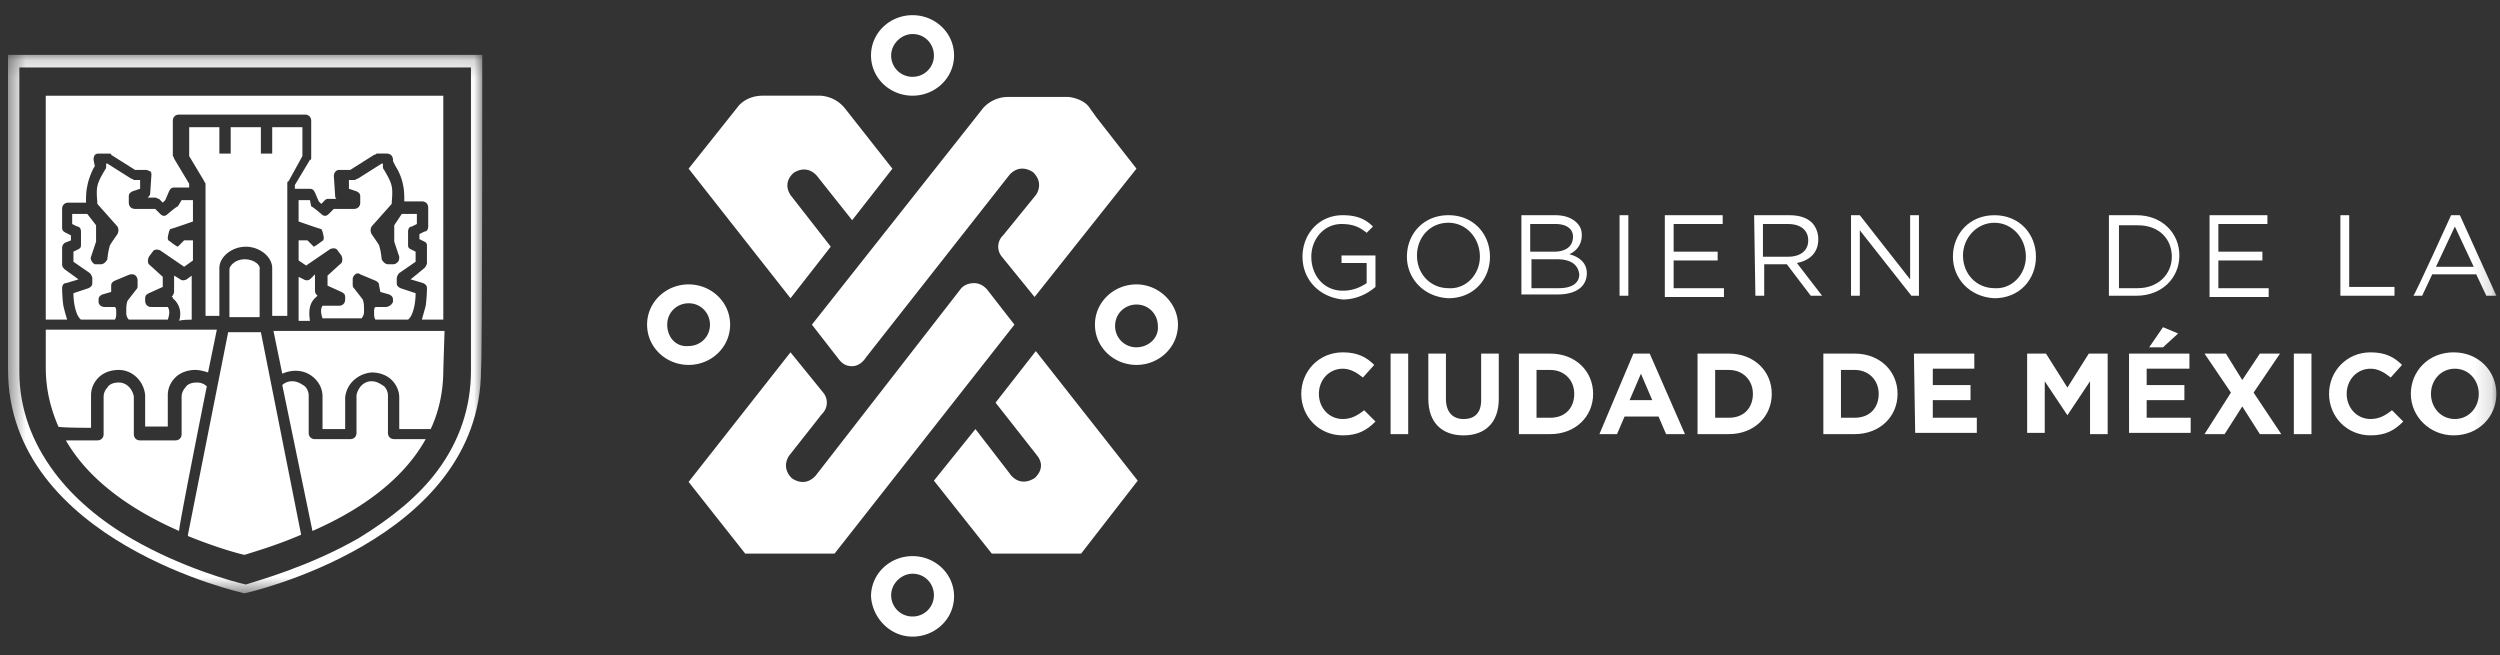 <svg width="145" height="38" fill="none" xmlns="http://www.w3.org/2000/svg"><rect width="100%" height="100%" fill="#333333" stroke="none"/><g clip-path="url(#a)"><path fill-rule="evenodd" clip-rule="evenodd" d="M48.622 20.8c.22.292.438.438.803.438.51 0 .803-.511.803-.511l8.317-10.58c.657-.73 1.387-.146 1.387-.146.657.657.146 1.314.146 1.314l-1.897 2.334a.908.908 0 0 0-.073 1.24l1.897 2.336 5.91-7.443-2.335-2.991-.365-.511c-.365-.584-1.24-.657-1.24-.657h-3.503c-.948 0-1.459.657-1.459.657L47.09 18.83l1.532 1.97Zm-.438-6.494-2.334-2.991c-.511-.803.218-1.314.218-1.314.876-.51 1.387.292 1.387.292l1.97 2.48 2.335-2.99-2.7-3.43c-.657-.876-1.605-.803-1.605-.803h-3.21c-1.022 0-1.46.657-1.46.657L39.94 9.782l5.91 7.516 2.334-2.992Z" fill="#fff"/><path fill-rule="evenodd" clip-rule="evenodd" d="M57.305 16.86s-.292-.438-.803-.438c-.584 0-.803.365-.803.365l-8.39 10.799c-.657.73-1.387.146-1.387.146-.656-.657-.146-1.313-.146-1.313l1.897-2.408a.908.908 0 0 0 .073-1.24l-1.897-2.336-5.91 7.516 3.283 4.159h5.181l10.434-13.28-1.532-1.97Zm.438 6.494 2.407 3.065c.584.73-.146 1.313-.146 1.313-.948.584-1.459-.292-1.459-.292l-1.97-2.554-2.408 2.992 3.357 4.232h5.18l3.284-4.232-5.91-7.515-2.336 2.991Zm8.172-6.859c-1.314 0-2.408 1.022-2.408 2.335 0 1.314 1.094 2.335 2.408 2.335 1.313 0 2.407-1.021 2.407-2.335 0-1.24-1.094-2.335-2.407-2.335Zm0 3.649a1.23 1.23 0 0 1-1.24-1.24c0-.73.583-1.241 1.24-1.241.73 0 1.24.584 1.24 1.24.073.657-.51 1.24-1.24 1.24ZM52.927 5.55c1.313 0 2.408-1.022 2.408-2.335 0-1.314-1.095-2.335-2.408-2.335s-2.408 1.021-2.408 2.335c0 1.313 1.095 2.335 2.408 2.335Zm0-3.576c.73 0 1.24.584 1.24 1.24a1.23 1.23 0 0 1-1.24 1.241 1.23 1.23 0 0 1-1.24-1.24c0-.657.583-1.24 1.24-1.24Zm0 34.95c1.313 0 2.408-1.021 2.408-2.334 0-1.314-1.095-2.335-2.408-2.335s-2.408 1.021-2.408 2.335c.073 1.24 1.095 2.334 2.408 2.334Zm0-3.648c.73 0 1.24.584 1.24 1.24a1.23 1.23 0 0 1-1.24 1.241 1.23 1.23 0 0 1-1.24-1.24c0-.657.583-1.24 1.24-1.24ZM42.347 18.83c0-1.313-1.095-2.335-2.408-2.335s-2.408 1.022-2.408 2.335c0 1.314 1.095 2.335 2.408 2.335s2.408-1.021 2.408-2.335Zm-3.648 0c0-.73.583-1.24 1.24-1.24.73 0 1.24.584 1.24 1.24 0 .73-.583 1.24-1.24 1.24-.73.074-1.24-.51-1.24-1.24Z" fill="#fff"/><mask id="b" style="mask-type:alpha" maskUnits="userSpaceOnUse" x="0" y="3" width="28" height="32"><path fill-rule="evenodd" clip-rule="evenodd" d="M.465 3.184h27.508v31.229H.465V3.183Z" fill="#fff"/></mask><g mask="url(#b)"><path fill-rule="evenodd" clip-rule="evenodd" d="M27.316 3.913v17.585c0 2.116-.656 4.086-1.97 5.837-1.094 1.46-2.626 2.7-4.523 3.867-2.92 1.678-5.91 2.48-6.567 2.7-.657-.146-3.649-.949-6.567-2.627-1.897-1.094-3.43-2.408-4.524-3.867-1.313-1.751-2.043-3.721-2.043-5.837V3.913h26.194Zm.657-.73H.465v18.242c0 9.996 13.718 12.988 13.718 12.988S27.9 31.42 27.9 21.425c.073 0 .073-18.241.073-18.241Z" fill="#fff"/></g><path fill-rule="evenodd" clip-rule="evenodd" d="M17.539 9.054V7.376h-1.751v1.532h-.657V7.376H13.38v1.532h-.657V7.376h-1.75v1.678l.875 1.46c0 .072.073.072.073.145v7.662h.802v-2.773c0-.657.73-1.24 1.533-1.24.802 0 1.532.583 1.532 1.24v2.773h.875v-7.662c0-.073 0-.146.073-.146l.803-1.459Zm-6.42 9.486v-2.554l-.293.219c-.146.073-.292.073-.365 0l-.364-.22v.95c0 .072-.073.218-.146.291.073 0 .073 0 .073.073.437.365.51.876.365 1.314.072-.073.73-.073.73-.073Z" fill="#fff"/><path fill-rule="evenodd" clip-rule="evenodd" d="M14.183 15.036c-.511 0-.876.365-.876.584v2.772h1.751V15.62c.073-.219-.292-.584-.875-.584Z" fill="#fff"/><path fill-rule="evenodd" clip-rule="evenodd" d="M3.895 18.538a11.96 11.96 0 0 1-.22-.802c-.072-.51-.072-1.022-.072-1.022 0-.145.073-.291.219-.291l.73-.22-.803-.583c-.073-.073-.146-.146-.146-.292v-.948c0-.146.073-.22.146-.292l.365-.146v-.292l-.292-.146c-.146-.073-.22-.146-.22-.292v-1.094c0-.22.147-.365.366-.365h1.021c0-.292 0-.657.073-.949.073-.438.292-.948.438-1.167l-.073-.365c0-.219.073-.365.292-.365h.583c.074 0 .146 0 .146.073l1.387.876h.656c.073 0 .146.073.22.073.072.073.072.146.072.219l-.073 1.094c0 .073-.073.146-.146.219h.438c.073 0 .146.073.22.073l.218.219.146-.146.219-.51c.073-.147.146-.22.292-.22h.875v-.219L10.097 9.2c0-.073-.073-.146-.073-.146V7.01c0-.219.146-.365.365-.365h7.296c.219 0 .365.146.365.365v2.116c0 .073 0 .146-.073.146l-.876 1.46v.218h.876c.146 0 .219.073.292.22l.219.51.146.146.218-.22c.073-.072.146-.072.22-.072h.437c-.073-.073-.073-.146-.073-.219l-.073-1.095c0-.218.146-.364.292-.364h.657l1.386-.876c.073 0 .146-.073.146-.073h.584c.219 0 .365.146.365.365v.073l.146.292c.145.219.364.656.437 1.094.073.292.073.657.073.949h1.022c.219 0 .365.146.365.365v1.094c0 .146-.073.292-.22.292l-.291.146v.292l.292.146c.146.073.146.146.146.292v.948c0 .073-.073.219-.146.292l-.803.657.73.218c.146.073.219.146.219.292 0 0 0 .511-.073 1.022-.073.292-.146.51-.22.802h1.241V5.551H2.654v12.987h1.24Z" fill="#fff"/><path fill-rule="evenodd" clip-rule="evenodd" d="m18.342 17.224.073-.073c-.073-.072-.146-.145-.146-.291v-.949l-.292.292c-.146.073-.219.073-.365 0l-.292-.146v2.554h.657c-.073-.51-.073-1.022.365-1.387Zm4.524 8.245c-.22 0-.365-.145-.365-.364v-2.19a.788.788 0 0 0-.22-.51c-.218-.146-.437-.292-.729-.292-.51 0-.802.438-.875.803v2.189c0 .219-.146.364-.365.364h-2.043c-.22 0-.365-.145-.365-.364v-2.19a.788.788 0 0 0-.219-.51c-.219-.146-.438-.292-.73-.292a.829.829 0 0 0-.583.219l1.75 8.464c2.336-1.021 5.108-2.7 6.568-5.326h-1.824Zm-5.4 5.546-2.335-11.748h-1.897L10.9 31.015v.073c1.606.656 2.919 1.021 3.284 1.094.438-.146 1.75-.51 3.283-1.167Zm-5.472-8.61a.829.829 0 0 0-.584-.219c-.365 0-.584.146-.657.292a.788.788 0 0 0-.219.51v2.19c0 .219-.145.364-.364.364H8.127c-.22 0-.365-.145-.365-.364v-2.19c-.073-.364-.365-.802-.876-.802-.365 0-.583.146-.656.292a.788.788 0 0 0-.22.51v2.19c0 .219-.145.364-.364.364H3.822c1.46 2.554 4.232 4.232 6.567 5.254-.073 0 1.605-8.391 1.605-8.391Z" fill="#fff"/><path fill-rule="evenodd" clip-rule="evenodd" d="M25.784 19.195h-9.923l.51 2.48c.657-.291 1.387-.219 1.898.292.292.292.438.657.438 1.022v1.897h1.313v-1.824c.073-.803.73-1.387 1.532-1.46.438 0 .876.146 1.168.438.292.292.437.657.437 1.022v1.824h1.825c.51-1.095.73-2.262.73-3.43l.072-2.261ZM5.281 24.813v-1.897c0-.365.146-.73.438-1.022.292-.292.73-.438 1.167-.438.803 0 1.46.657 1.533 1.46v1.824h1.313v-1.824c0-.365.146-.73.438-1.022.291-.292.73-.438 1.167-.438.219 0 .51.073.73.146l.51-2.48H2.655v2.189c0 1.313.292 2.407.73 3.429 0 .073 1.897.073 1.897.073Zm.803-7.005h.583c.073.073.073.146.073.22v.145c0 .146 0 .219-.073.365h-1.97c-.292-.219-.437-.949-.437-1.532l.875-.292c.146-.073.219-.146.219-.292v-.292c0-.073-.073-.219-.146-.292l-.948-.656v-.584l.291-.146c.146-.073.146-.146.146-.292v-.73c0-.146-.073-.291-.219-.291l-.291-.146v-.584h.875l.51.656v.95l-.291.875c-.073.146.073.364.219.437h.365c.146 0 .292-.146.365-.291 0-.146.073-.584.146-.803.072-.146.291-.438.437-.657a.465.465 0 0 0 0-.438l-1.167-1.313c0-.219-.073-.657 0-1.021.073-.365.365-.803.438-.949.073-.073.073-.146.073-.219V9.49h.073l1.386.876c.073 0 .146.073.146.073h.365v.51l-.438.146c-.146.073-.219.146-.219.292v.365c0 .219.146.365.365.365h1.167l.292.292c.146.146.292.146.438 0 0 0 .51-.438.584-.438l.218-.365h.657v1.24s-1.24.438-1.313.438c-.073.073-.146.438-.146.511 0 .073 0 .146.146.22 0 0 .365.29.438.29l.364-.364h.511v1.167l-.51.365-1.387-.948c-.146-.073-.365-.073-.438.073l-.219.292c-.073.146-.073.364 0 .437l.803.73v.584l-.803.365c-.146.073-.218.145-.218.291v.146c0 .22.145.365.364.365h.949c.146.22.073.511 0 .73H7.47a.557.557 0 0 1-.146-.365v-.146c0-.219 0-.365.073-.584l.51-.656c.074-.073.074-.146.074-.22v-.291c0-.219-.146-.365-.292-.365h-.146l-.876.365c-.146.073-.219.146-.219.292v.365l-.51.146c-.146.072-.22.145-.22.291v.146c0 .146.147.292.366.292Zm16.27 0h-.583c-.073.073-.073.146-.073.22v.145c0 .146 0 .219.073.365h1.897c.292-.219.438-.949.438-1.532l-.876-.292c-.146-.073-.218-.146-.218-.292v-.292c0-.073.072-.219.145-.292l.949-.656v-.584l-.292-.146c-.146-.073-.146-.146-.146-.292v-.73c0-.146.073-.291.22-.291l.29-.146v-.584h-.875l-.437.656v.95l.291.875c0 .073 0 .218-.073.291-.072.074-.145.146-.291.146H22.5c-.146 0-.292-.146-.365-.291a3.76 3.76 0 0 0-.146-.803c-.073-.146-.292-.438-.438-.657a.465.465 0 0 1 0-.438l1.168-1.313c0-.219.073-.657 0-1.021-.073-.365-.365-.803-.438-.949-.073-.073-.073-.146-.073-.219V9.49h-.073l-1.386.876c-.073 0-.146.073-.146.073h-.365v.51l.438.146c.146.073.218.146.218.292v.365c0 .219-.145.365-.364.365h-1.168l-.292.292c-.146.146-.292.146-.437 0 0 0-.511-.438-.584-.438l-.073-.365h-.657v1.24s1.24.438 1.314.438c.073.073.145.438.145.511 0 .073 0 .146-.145.22 0 0-.365.29-.438.29l-.365-.364h-.51v1.167l.437.292 1.386-.948c.146-.073.365-.073.438.073l.219.292c.073.146.073.364 0 .438l-.803.73v.583l.803.365c.146.073.219.146.219.291v.146c0 .22-.146.365-.365.365h-.948c-.146.22-.073.511 0 .73h2.261a.558.558 0 0 0 .146-.365v-.146c0-.219 0-.365-.073-.584l-.51-.656c-.073-.073-.073-.146-.073-.22v-.291c0-.146.073-.219.146-.292a.222.222 0 0 1 .291 0l.876.365c.146.073.219.146.219.292l.073.365.51.146c.147.072.22.145.22.291v.146a.493.493 0 0 1-.438.292Zm53.192-2.918c0-1.314.949-2.408 2.335-2.408.803 0 1.314.219 1.751.657l-.365.364c-.364-.292-.73-.51-1.459-.51-1.021 0-1.751.875-1.751 1.897 0 1.094.73 1.97 1.824 1.97.51 0 .949-.146 1.386-.438v-1.168h-1.459v-.437h1.97v1.824c-.51.438-1.167.73-1.897.73-1.386-.146-2.335-1.168-2.335-2.481Zm6.056 0c0-1.314.949-2.408 2.408-2.408 1.46 0 2.408 1.094 2.408 2.408 0 1.313-.949 2.407-2.408 2.407-1.46-.073-2.408-1.167-2.408-2.407Zm4.232 0c0-1.095-.802-1.97-1.824-1.97-1.094 0-1.824.875-1.824 1.897 0 1.094.803 1.897 1.824 1.897 1.022.073 1.824-.803 1.824-1.824Zm2.408-2.408h1.97c.51 0 .949.146 1.24.438.22.219.292.437.292.73 0 .583-.364.948-.73 1.094.585.146 1.022.51 1.022 1.094 0 .803-.656 1.24-1.678 1.24h-2.116v-4.596Zm2.992 1.24c0-.438-.365-.73-1.022-.73h-1.46v1.606h1.387c.657 0 1.095-.292 1.095-.876Zm-.949 1.314h-1.46v1.678h1.606c.73 0 1.168-.292 1.168-.803-.074-.584-.511-.875-1.314-.875Z" fill="#fff"/><mask id="c" style="mask-type:alpha" maskUnits="userSpaceOnUse" x="0" y="0" width="145" height="37"><path fill-rule="evenodd" clip-rule="evenodd" d="M.465 36.926h144.398V.883H.465v36.044Z" fill="#fff"/></mask><g mask="url(#c)"><path fill-rule="evenodd" clip-rule="evenodd" d="M93.933 17.152h.511v-4.67h-.51v4.67Zm2.627-4.67h3.356v.511h-2.845v1.605h2.553v.511h-2.553v1.605h2.918v.511H96.56v-4.743Zm5.18 0h2.044c.583 0 1.021.146 1.313.438.219.22.365.584.365.949 0 .802-.511 1.24-1.241 1.386l1.46 1.897h-.657l-1.386-1.824h-1.314v1.824h-.511l-.073-4.67Zm1.971 2.408c.729 0 1.167-.365 1.167-.948 0-.584-.438-.949-1.167-.949h-1.46v1.897h1.46Zm3.648-2.408h.511l2.918 3.722v-3.722h.511v4.67h-.438l-2.991-3.794v3.794h-.511v-4.67Zm5.91 2.408c0-1.313.948-2.408 2.408-2.408 1.459 0 2.408 1.095 2.408 2.408 0 1.314-.949 2.408-2.408 2.408-1.46-.073-2.408-1.167-2.408-2.408Zm4.232 0c0-1.094-.803-1.97-1.824-1.97-1.022 0-1.824.876-1.824 1.897 0 1.095.802 1.897 1.824 1.897 1.021.073 1.824-.802 1.824-1.824Zm4.816-2.408h1.605c1.459 0 2.481 1.022 2.481 2.335 0 1.314-1.022 2.335-2.481 2.335h-1.605v-4.67Zm.583.511v3.721h1.095c1.167 0 1.97-.802 1.97-1.824 0-1.021-.73-1.824-1.97-1.824H122.9v-.073Zm5.254-.51h3.356v.51h-2.845v1.605h2.553v.511h-2.553v1.605h2.918v.511h-3.429v-4.743Zm7.588 0h.511v4.158h2.627v.511h-3.138v-4.67Zm6.421 0h.511l2.116 4.67h-.584l-.584-1.241h-2.553l-.584 1.24h-.511c.073 0 2.189-4.67 2.189-4.67Zm1.313 2.991-1.094-2.335-1.095 2.335h2.189Zm-68.003 7.37c0-1.314 1.022-2.408 2.408-2.408.876 0 1.386.291 1.824.73l-.657.729c-.364-.292-.73-.51-1.167-.51-.803 0-1.386.656-1.386 1.458 0 .803.583 1.46 1.386 1.46.51 0 .876-.22 1.24-.511l.657.657c-.51.51-1.021.802-1.897.802-1.386 0-2.408-1.094-2.408-2.408Zm5.18 2.334h1.022v-4.67h-1.021v4.67Zm2.19-2.043V20.51h1.021v2.626c0 .73.365 1.168 1.022 1.168.656 0 1.021-.365 1.021-1.095v-2.7h1.022v2.627c0 1.387-.803 2.116-2.043 2.116-1.24 0-2.043-.73-2.043-2.116Zm5.253-2.626h1.824c1.46 0 2.481 1.021 2.481 2.334 0 1.314-1.022 2.335-2.48 2.335h-1.825v-4.67Zm1.824 3.72c.876 0 1.386-.583 1.386-1.386 0-.802-.583-1.386-1.386-1.386h-.802v2.773h.802Zm4.816-3.72h.948l2.043 4.67h-1.094l-.438-1.022h-1.97l-.438 1.021h-1.021l1.97-4.67Zm1.094 2.7-.656-1.533-.657 1.532h1.313Zm2.627-2.7h1.824c1.459 0 2.481 1.021 2.481 2.334 0 1.314-1.022 2.335-2.481 2.335h-1.824v-4.67Zm1.824 3.72c.876 0 1.387-.583 1.387-1.386 0-.802-.584-1.386-1.387-1.386h-.802v2.773h.802Zm5.473-3.72h1.824c1.459 0 2.48 1.021 2.48 2.334 0 1.314-1.021 2.335-2.48 2.335h-1.824v-4.67Zm1.824 3.72c.875 0 1.386-.583 1.386-1.386 0-.802-.584-1.386-1.386-1.386h-.803v2.773h.803Zm3.429-3.72h3.502v.875h-2.407v.949h2.188v.875h-2.188v1.022h2.553v.875h-3.575l-.073-4.596Zm6.567 0h1.094l1.241 1.97 1.24-1.97h1.095v4.67h-1.022v-3.065l-1.313 1.97-1.314-1.97v2.991h-1.021V20.51Zm5.91 0h3.502v.875h-2.48v.949h2.188v.875h-2.188v1.022h2.553v.875h-3.575V20.51Zm1.97-1.533.876.365-.876.803h-.803l.803-1.168Zm3.94 3.794-1.532-2.261h1.24l.949 1.532 1.021-1.532h1.168l-1.532 2.261 1.605 2.408h-1.241l-1.021-1.605-1.022 1.605h-1.167l1.532-2.408Zm3.648 2.408h1.022v-4.67h-1.022v4.67Zm2.043-2.335c0-1.313 1.022-2.407 2.408-2.407.876 0 1.387.291 1.824.73l-.656.729c-.365-.292-.73-.51-1.168-.51-.802 0-1.386.656-1.386 1.458 0 .803.584 1.46 1.386 1.46.511 0 .876-.22 1.241-.511l.656.657c-.51.51-1.021.802-1.897.802-1.386 0-2.408-1.094-2.408-2.408Zm4.743 0c0-1.313 1.022-2.407 2.481-2.407 1.459 0 2.481 1.094 2.481 2.407 0 1.314-1.022 2.408-2.481 2.408-1.386 0-2.481-1.094-2.481-2.408Zm3.94 0c0-.802-.583-1.459-1.386-1.459-.803 0-1.386.657-1.386 1.46 0 .802.583 1.459 1.386 1.459.803 0 1.386-.657 1.386-1.46Z" fill="#fff"/></g></g><defs><clipPath id="a"><path fill="#fff" transform="translate(.465 .882)" d="M0 0h144.47v36.482H0z"/></clipPath></defs></svg>